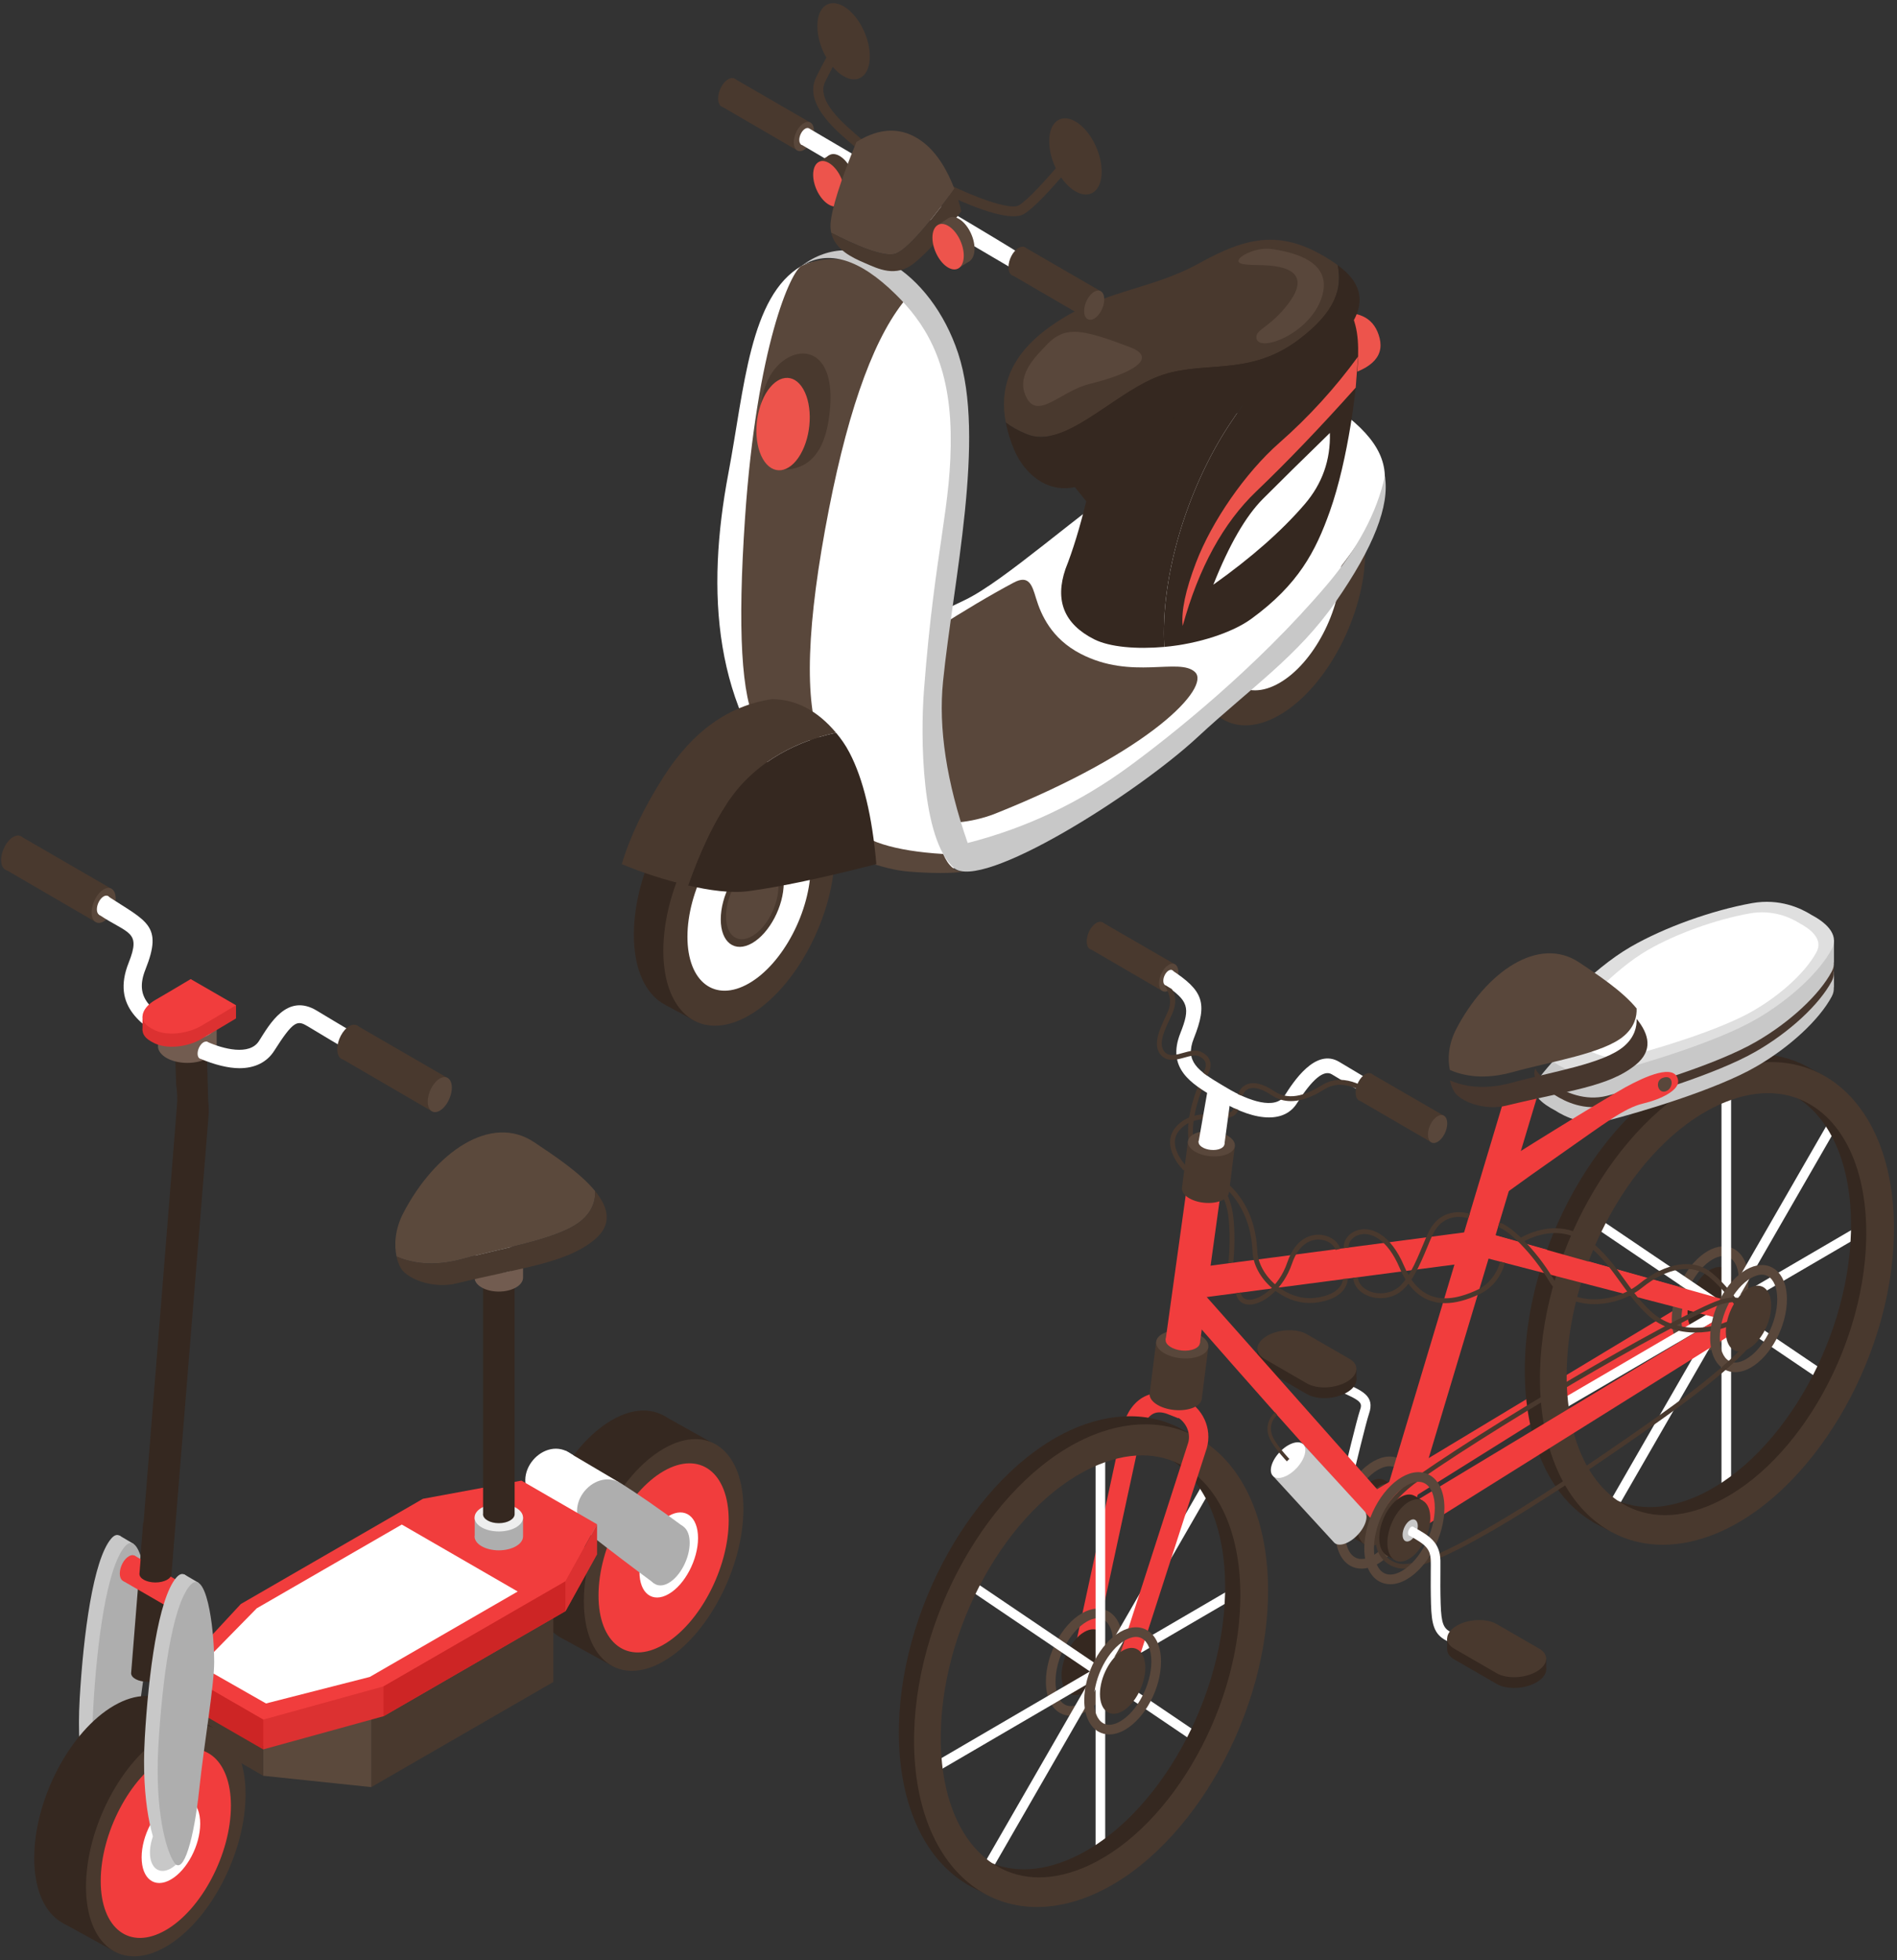 <svg version="1.2" baseProfile="tiny-ps" xmlns="http://www.w3.org/2000/svg" viewBox="0 0 365 377" width="365" height="377">
	<rect x="0" y="0" width="365" height="377" fill="#333333" stroke="none"/>
	<title>scooter</title>
	<style>
		tspan { white-space:pre }
		.shp0 { fill: #ffffff } 
		.shp1 { fill: #352820 } 
		.shp2 { fill: #49392e } 
		.shp3 { fill: #c8c8c8 } 
		.shp4 { fill: #f13d3d } 
		.shp5 { fill: #59473b } 
		.shp6 { fill: #47372e } 
		.shp7 { fill: #dfdfdf } 
		.shp8 { fill: #ed544c } 
		.shp9 { fill: #aeaeae } 
		.shp10 { fill: #5b493c } 
		.shp11 { fill: #dc3131 } 
		.shp12 { fill: #cd2525 } 
		.shp13 { fill: #725c50 } 
		.shp14 { fill: #eeeeee } 
	</style>
	<g id="bike">
		<g id="&lt;Group&gt;">
			<path id="&lt;Path&gt;" class="shp0" d="M263.72 292.77L264.67 291.17C264.67 291.17 262.23 289.71 260.79 288.75C259.91 288.16 259.71 286.83 260.19 284.69C260.68 282.47 262.84 273.57 263.41 271.91C264.59 268.48 262.16 267.45 258.15 265.76L257.42 267.47C262.1 269.45 262.16 269.83 261.65 271.3C261.03 273.14 258.81 282.32 258.38 284.28C258.13 285.38 257.39 288.71 259.76 290.29C260.74 290.95 262.06 291.77 263.72 292.77Z" />
		</g>
		<g id="&lt;Group&gt;">
			<path id="&lt;Path&gt;" class="shp1" d="M267.87 288.06C267.86 291.1 266.01 294.63 263.73 295.94C261.45 297.25 259.61 295.85 259.61 292.82C259.61 289.78 261.46 286.25 263.74 284.94C266.02 283.62 267.87 285.02 267.87 288.06Z" />
			<path id="&lt;Path&gt;" class="shp1" d="M262.72 297.12L260.92 296.08L266.45 284.73L267.96 285.63L262.72 297.12Z" />
			<path id="&lt;Path&gt;" class="shp2" d="M269.43 288.98C269.43 292.01 267.58 295.54 265.3 296.86C263.02 298.17 261.17 296.77 261.17 293.73C261.18 290.69 263.03 287.17 265.31 285.85C267.59 284.54 269.43 285.94 269.43 288.98Z" />
			<path id="&lt;Path&gt;" class="shp3" d="M266.41 291.08C266.41 291.64 266.07 292.28 265.65 292.52C265.24 292.76 264.9 292.51 264.9 291.95C264.9 291.4 265.24 290.75 265.66 290.52C266.07 290.28 266.41 290.53 266.41 291.08Z" />
		</g>
		<g id="&lt;Group&gt;">
			<path id="&lt;Path&gt;" class="shp4" d="M263.28 287.44C262.8 289.68 266.4 289.43 266.04 291.69L332.51 250.14L286.41 237.2L285.29 241.57L323.12 251.38L263.28 287.44Z" />
		</g>
		<g id="&lt;Group&gt;">
			<path id="&lt;Path&gt;" class="shp1" d="M251.49 268.15L243.25 263.39C241.3 262.27 241.55 260.28 243.8 258.98C246.05 257.68 249.49 257.54 251.44 258.67L259.67 263.42C261.62 264.55 261.38 266.53 259.13 267.83C256.87 269.13 253.44 269.27 251.49 268.15Z" />
			<path id="&lt;Path&gt;" class="shp1" d="M260.98 263.41L260.98 265.43L241.94 261.35L241.94 259.35L260.98 263.41Z" />
			<path id="&lt;Path&gt;" class="shp2" d="M251.49 266.09L243.25 261.33C241.3 260.21 241.55 258.22 243.8 256.92C246.05 255.62 249.49 255.48 251.44 256.61L259.67 261.36C261.62 262.49 261.38 264.47 259.13 265.77C256.87 267.07 253.44 267.21 251.49 266.09Z" />
		</g>
		<g id="&lt;Group&gt;">
			<path id="&lt;Compound Path&gt;" fill-rule="evenodd" class="shp5" d="M261.97 301.7C261.18 301.7 260.43 301.51 259.76 301.12C257.98 300.09 256.96 297.79 256.96 294.83C256.96 289.46 260.15 283.42 264.22 281.08C266.15 279.97 268.05 279.84 269.58 280.73C271.36 281.76 272.38 284.05 272.38 287.02L272.38 287.02C272.38 292.39 269.19 298.43 265.13 300.77C264.04 301.39 262.97 301.7 261.97 301.7ZM267.36 282C266.55 282 265.76 282.34 265.14 282.69C261.66 284.7 258.82 290.14 258.82 294.83C258.81 297.11 259.5 298.82 260.69 299.51C261.88 300.2 263.25 299.7 264.2 299.16C267.68 297.15 270.52 291.7 270.52 287.02C270.53 284.73 269.84 283.03 268.65 282.34C268.23 282.1 267.8 282 267.36 282Z" />
		</g>
		<g id="&lt;Group&gt;">
			<g id="&lt;Group&gt;">
				<path id="&lt;Path&gt;" class="shp4" d="M210.41 317.95L206.83 316.95L216.08 274.21C216.82 271.57 218.28 269.58 220.19 268.61C221.36 268.01 223.3 267.51 225.93 268.48L228.1 269.33L226.75 272.79L224.61 271.95C223.52 271.55 222.62 271.54 221.87 271.92C220.91 272.41 220.11 273.61 219.65 275.22L210.41 317.95Z" />
			</g>
			<g id="&lt;Group&gt;">
				<path id="&lt;Compound Path&gt;" fill-rule="evenodd" class="shp5" d="M206.05 330C205.29 330 204.57 329.81 203.92 329.44C202.21 328.45 201.23 326.25 201.24 323.41C201.24 318.29 204.28 312.52 208.17 310.29C210.03 309.22 211.85 309.11 213.32 309.95C215.03 310.94 216.01 313.14 216.01 315.98C216 321.1 212.96 326.87 209.08 329.1C208.04 329.7 207.01 330 206.05 330ZM211.19 311.24C210.42 311.24 209.67 311.56 209.09 311.9C205.79 313.8 203.1 318.97 203.09 323.41C203.09 325.57 203.73 327.18 204.85 327.83C205.97 328.48 207.26 328 208.15 327.49C211.45 325.59 214.14 320.42 214.15 315.98L214.15 315.97C214.15 313.82 213.51 312.21 212.39 311.56C212 311.34 211.59 311.24 211.19 311.24Z" />
			</g>
			<path id="&lt;Path&gt;" class="shp1" d="M212.98 317.18C212.98 320.39 211.02 324.12 208.62 325.51C206.21 326.9 204.26 325.42 204.26 322.21C204.26 319 206.22 315.27 208.63 313.88C211.04 312.5 212.99 313.97 212.98 317.18Z" />
			<g id="&lt;Group&gt;">
				<g id="&lt;Group&gt;">
					<path id="&lt;Path&gt;" class="shp0" d="M210.8 361.85L212.65 360.45L212.65 277.4L210.8 279.44L210.8 361.85Z" />
				</g>
				<g id="&lt;Group&gt;">
					<path id="&lt;Path&gt;" class="shp0" d="M187.49 361.69L233.83 281.27C234.3 281.69 234.78 282.11 235.24 282.54L188.89 363C188.39 362.6 187.96 362.13 187.49 361.69Z" />
				</g>
				<g id="&lt;Group&gt;">
					<path id="&lt;Path&gt;" class="shp0" d="M241.25 303.06C241.3 303.77 241.28 304.49 241.28 305.2L178.87 341.61L177.94 340.01L241.25 303.06Z" />
				</g>
				<g id="&lt;Group&gt;">
					<path id="&lt;Path&gt;" class="shp0" d="M234.37 338.16L185.15 304.86L186.18 303.32L235.4 336.61C235.09 337.15 234.76 337.66 234.37 338.16Z" />
				</g>
			</g>
			<path id="&lt;Path&gt;" class="shp1" d="M230.17 276.37L225.83 274.13C225.27 274.96 225.03 275.33 225.12 275.25C225.2 275.17 226.89 276.04 230.17 277.87L230.17 276.37Z" />
			<path id="&lt;Path&gt;" class="shp1" d="M185.95 362.34L189.17 364.06L189.56 362.52L187.11 361.36L185.95 362.34Z" />
			<path id="&lt;Compound Path&gt;" fill-rule="evenodd" class="shp1" d="M184.8 361.6C176.93 356.13 172.62 345.24 172.97 331.71C173.59 307.53 189.04 281.84 207.41 274.45C215.39 271.24 223.13 271.8 229.21 276.03C237.08 281.49 241.39 292.38 241.05 305.91C240.42 330.1 224.97 355.78 206.6 363.17C203.18 364.55 199.81 365.23 196.59 365.23C192.3 365.23 188.28 364.02 184.8 361.6ZM225.98 281.21C221.14 277.85 215.14 277.46 208.61 280.09C192.34 286.64 178.66 309.61 178.1 331.3C177.8 342.94 181.34 352.2 187.83 356.7C192.66 360.06 198.67 360.44 205.2 357.82C221.46 351.28 235.15 328.31 235.71 306.61C236.01 294.97 232.46 285.71 225.98 281.21Z" />
			<g id="&lt;Group&gt;">
				<path id="&lt;Compound Path&gt;" fill-rule="evenodd" class="shp2" d="M187.73 363.15C179.86 357.68 175.55 346.79 175.89 333.26C176.52 309.08 191.97 283.39 210.34 276C218.32 272.79 226.06 273.35 232.14 277.57C240.01 283.04 244.32 293.93 243.97 307.46C243.35 331.64 227.9 357.33 209.52 364.72C206.11 366.1 202.74 366.78 199.52 366.78C195.23 366.78 191.2 365.56 187.73 363.15ZM228.91 282.76C224.07 279.4 218.07 279.01 211.53 281.64C195.27 288.18 181.59 311.15 181.03 332.85C180.72 344.49 184.27 353.75 190.75 358.25C195.59 361.6 201.6 361.99 208.13 359.37C224.39 352.82 238.08 329.85 238.64 308.16C238.94 296.52 235.39 287.26 228.91 282.76Z" />
			</g>
		</g>
		<g id="&lt;Group&gt;">
			<path id="&lt;Path&gt;" class="shp4" d="M217.79 323.18L214.22 322.17L228.62 277.49C229.2 275.47 228.07 273.26 226.18 272.37L223.09 271.17L224.46 267.72L227.76 269C231.42 270.72 233.27 274.73 232.2 278.51L217.79 323.18Z" />
		</g>
		<g id="&lt;Group&gt;">
			<path id="&lt;Path&gt;" class="shp2" d="M237.27 242.97L236.35 242.86C236.35 242.82 236.89 238.3 236.35 233.96C235.87 230.1 234.13 227.95 232.29 225.67C231.31 224.46 230.3 223.21 229.47 221.68C227.07 217.22 230.31 209.45 230.45 209.12L231.31 209.48C231.27 209.56 228.1 217.17 230.29 221.24C231.07 222.7 232.06 223.91 233.01 225.09C234.85 227.37 236.76 229.72 237.27 233.84C237.82 238.31 237.29 242.78 237.27 242.97Z" />
		</g>
		<g id="&lt;Group&gt;">
			<path id="&lt;Path&gt;" class="shp2" d="M222.46 258.08L221.2 268.03C221.05 269.51 223.19 270.92 225.96 271.19C228.73 271.45 231.1 270.48 231.24 269L232.5 259.05L222.46 258.08Z" />
			<path id="&lt;Path&gt;" class="shp5" d="M222.46 258.08C222.32 259.55 224.45 260.97 227.22 261.23C230 261.5 232.36 260.52 232.5 259.05C232.65 257.57 230.51 256.16 227.74 255.89C224.97 255.62 222.6 256.6 222.46 258.08Z" />
			<path id="&lt;Path&gt;" class="shp4" d="M224.28 257.68C224.19 258.64 225.59 259.57 227.41 259.75C229.23 259.92 230.78 259.28 230.87 258.31C230.97 257.34 229.57 256.42 227.75 256.24C225.93 256.06 224.37 256.71 224.28 257.68Z" />
		</g>
		<g id="&lt;Group&gt;">
			<g id="&lt;Group&gt;">
				<path id="&lt;Compound Path&gt;" fill-rule="evenodd" class="shp5" d="M326.48 260.33C325.72 260.33 325 260.14 324.35 259.77C322.64 258.77 321.66 256.58 321.67 253.74C321.67 248.62 324.72 242.85 328.6 240.61C330.46 239.55 332.28 239.43 333.75 240.28C335.46 241.27 336.44 243.47 336.44 246.3C336.43 251.43 333.39 257.19 329.51 259.43C328.47 260.03 327.44 260.33 326.48 260.33ZM331.62 241.57C330.85 241.57 330.1 241.89 329.52 242.22C326.22 244.13 323.53 249.29 323.52 253.74C323.52 255.9 324.16 257.51 325.28 258.16C326.4 258.81 327.69 258.33 328.58 257.82C331.88 255.92 334.58 250.75 334.58 246.3L334.58 246.3C334.58 244.15 333.94 242.54 332.82 241.89C332.43 241.66 332.02 241.57 331.62 241.57Z" />
			</g>
			<path id="&lt;Path&gt;" class="shp1" d="M333.41 247.51C333.41 250.72 331.45 254.45 329.05 255.84C326.64 257.22 324.69 255.75 324.69 252.54C324.69 249.33 326.65 245.6 329.06 244.21C331.47 242.82 333.42 244.3 333.41 247.51Z" />
			<g id="&lt;Group&gt;">
				<g id="&lt;Group&gt;">
					<path id="&lt;Path&gt;" class="shp0" d="M331.23 292.18L333.08 290.78L333.08 207.73L331.23 209.77L331.23 292.18Z" />
				</g>
				<g id="&lt;Group&gt;">
					<path id="&lt;Path&gt;" class="shp0" d="M307.92 292.02L354.26 211.6C354.73 212.02 355.21 212.44 355.67 212.87L309.32 293.32C308.82 292.93 308.39 292.46 307.92 292.02Z" />
				</g>
				<g id="&lt;Group&gt;">
					<path id="&lt;Path&gt;" class="shp0" d="M361.68 233.39C361.73 234.1 361.71 234.81 361.71 235.52L299.3 271.94L298.37 270.34L361.68 233.39Z" />
				</g>
				<g id="&lt;Group&gt;">
					<path id="&lt;Path&gt;" class="shp0" d="M354.8 268.49L305.57 235.19L306.61 233.65L355.83 266.94C355.52 267.47 355.19 267.99 354.8 268.49Z" />
				</g>
			</g>
			<path id="&lt;Path&gt;" class="shp1" d="M350.6 206.7L346.26 204.46C345.7 205.28 345.46 205.66 345.55 205.58C345.63 205.49 347.32 206.37 350.6 208.2L350.6 206.7Z" />
			<path id="&lt;Path&gt;" class="shp1" d="M306.38 292.67L309.6 294.39L309.99 292.85L307.54 291.69L306.38 292.67Z" />
			<path id="&lt;Compound Path&gt;" fill-rule="evenodd" class="shp1" d="M305.23 291.93C297.36 286.46 293.05 275.57 293.4 262.04C294.02 237.86 309.47 212.17 327.84 204.78C335.82 201.57 343.56 202.13 349.64 206.35C357.51 211.82 361.82 222.71 361.48 236.24C360.85 260.42 345.4 286.11 327.03 293.5C323.61 294.88 320.24 295.56 317.02 295.56C312.73 295.56 308.71 294.34 305.23 291.93ZM346.41 211.54C341.57 208.18 335.57 207.79 329.04 210.42C312.77 216.96 299.09 239.94 298.53 261.63C298.23 273.27 301.77 282.53 308.26 287.03C313.09 290.38 319.1 290.77 325.63 288.15C341.89 281.6 355.58 258.63 356.14 236.94C356.44 225.3 352.89 216.04 346.41 211.54Z" />
			<g id="&lt;Group&gt;">
				<path id="&lt;Compound Path&gt;" fill-rule="evenodd" class="shp2" d="M308.16 293.48C300.29 288.01 295.98 277.12 296.32 263.59C296.95 239.4 312.4 213.72 330.77 206.33C338.75 203.12 346.49 203.68 352.57 207.9C360.44 213.37 364.75 224.26 364.4 237.79C363.78 261.97 348.33 287.66 329.95 295.05C326.54 296.42 323.17 297.11 319.95 297.11C315.66 297.11 311.63 295.89 308.16 293.48ZM349.34 213.09C344.5 209.73 338.5 209.34 331.96 211.97C315.7 218.51 302.02 241.48 301.46 263.17C301.15 274.82 304.7 284.07 311.18 288.57C316.02 291.93 322.03 292.32 328.56 289.69C344.82 283.15 358.51 260.18 359.07 238.49C359.37 226.85 355.82 217.59 349.34 213.09Z" />
			</g>
		</g>
		<g id="&lt;Group&gt;">
			<path id="&lt;Path&gt;" class="shp3" d="M352.87 180.75L345.87 183.73C343.66 182.84 340.67 182.19 337.12 182.82C329.38 184.2 320.24 187.48 313.77 191.22C306.08 195.66 298.54 204.14 295.76 207.79C293.87 210.25 296.99 212.42 299.19 213.56C301.17 214.84 304.93 216.64 309.2 215.55C315.51 213.94 330.21 209.59 337.89 205.15C344.37 201.41 350.05 196.14 352.44 191.67C352.78 191.04 352.87 190.45 352.84 189.89L352.87 189.87L352.87 180.75Z" />
			<g id="&lt;Group&gt;">
				<path id="&lt;Path&gt;" class="shp6" d="M352.44 186.87C350.05 191.35 344.37 196.62 337.89 200.36C330.21 204.8 315.51 209.15 309.2 210.76C304.93 211.84 301.17 210.05 299.19 208.77C297.78 208.04 296.02 206.89 295.41 205.51C294.47 207.7 297.19 209.59 299.19 210.63C301.17 211.9 304.93 213.7 309.2 212.61C315.51 211.01 330.21 206.65 337.89 202.21C344.37 198.48 350.05 193.2 352.44 188.73C352.78 188.1 352.87 187.52 352.84 186.95L352.87 186.94L352.87 185.08L352.84 185.1C352.87 185.66 352.78 186.25 352.44 186.87Z" />
			</g>
			<path id="&lt;Path&gt;" class="shp7" d="M337.12 173.7C329.38 175.09 320.24 178.37 313.77 182.1C306.08 186.54 298.54 195.03 295.76 198.67C293.87 201.14 296.99 203.31 299.19 204.45C301.17 205.72 304.93 207.52 309.2 206.43C315.51 204.82 330.21 200.47 337.89 196.03C344.37 192.3 350.05 187.02 352.44 182.55C354.07 179.5 350.79 177.15 348.53 175.96C346.47 174.66 342.4 172.76 337.12 173.7Z" />
			<path id="&lt;Path&gt;" class="shp0" d="M336.66 175.68C330.16 176.84 322.49 179.59 317.05 182.73C310.59 186.46 304.26 193.58 301.93 196.64C300.34 198.71 302.96 200.53 304.81 201.49C306.47 202.56 309.63 204.07 313.21 203.16C318.51 201.81 330.85 198.15 337.31 194.42C342.74 191.29 347.52 186.86 349.52 183.1C350.89 180.54 348.14 178.57 346.24 177.57C344.51 176.48 341.09 174.89 336.66 175.68Z" />
		</g>
		<g id="&lt;Group&gt;">
			<g id="&lt;Group&gt;">
				<path id="&lt;Path&gt;" class="shp4" d="M268.86 296.84L340.08 252.31L284.85 236.81L281.91 240.91L330.7 253.56L268.86 290.82L228.21 244.98L227.95 251.98C254.5 282.3 268.14 297.25 268.86 296.84Z" />
			</g>
			<g id="&lt;Group&gt;">
				<path id="&lt;Path&gt;" class="shp4" d="M271.77 290.85L296.58 208.2L290.02 209.34L265.21 291.98L271.77 290.85Z" />
			</g>
			<g id="&lt;Group&gt;">
				<path id="&lt;Path&gt;" class="shp4" d="M284.09 242.66L283.39 236.81L228.08 244.06L228.77 249.91L284.09 242.66Z" />
			</g>
			<g id="&lt;Group&gt;">
				<path id="&lt;Path&gt;" class="shp4" d="M224.28 257.68L230.87 258.31L235.48 224.98L229.2 222.29L224.28 257.68Z" />
			</g>
		</g>
		<g id="&lt;Group&gt;">
			<path id="&lt;Path&gt;" class="shp2" d="M326.26 256.29C322.99 256.29 319.69 255.32 317.14 253.01C314.92 250.98 313.34 248.78 311.81 246.65C310.03 244.17 308.18 241.6 305.29 239.31C299.46 234.69 292.94 238.94 292.88 238.98L292.36 238.21C292.43 238.16 299.51 233.56 305.86 238.58C308.86 240.95 310.74 243.58 312.56 246.11C314.06 248.2 315.61 250.36 317.77 252.32C322.4 256.54 329.77 255.93 334.36 253.21L334.83 254.01C332.46 255.41 329.38 256.29 326.26 256.29Z" />
		</g>
		<g id="&lt;Group&gt;">
			<path id="&lt;Path&gt;" class="shp2" d="M334.19 251.61C334.17 251.57 331.86 248.05 328.76 245.52C325.65 242.98 320.76 243.79 315.98 247.64C312.88 250.15 308.38 251.32 304.51 250.63C301.65 250.12 299.44 248.69 298.11 246.48C294.83 241.01 290.27 236.57 288.24 236.02L288.49 235.12C290.74 235.74 295.46 240.26 298.91 246C300.4 248.49 302.87 249.4 304.67 249.72C308.28 250.36 312.49 249.26 315.4 246.92C320.53 242.78 325.87 241.97 329.35 244.8C332.56 247.42 334.87 250.95 334.97 251.1L334.19 251.61Z" />
		</g>
		<g id="&lt;Group&gt;">
			<path id="&lt;Path&gt;" class="shp2" d="M340.8 251.1C340.79 254.31 338.84 258.04 336.43 259.42C334.02 260.81 332.07 259.33 332.07 256.12C332.08 252.91 334.03 249.19 336.44 247.8C338.85 246.41 340.8 247.89 340.8 251.1Z" />
			<g id="&lt;Group&gt;">
				<path id="&lt;Compound Path&gt;" fill-rule="evenodd" class="shp5" d="M333.86 263.91C333.1 263.91 332.39 263.73 331.74 263.35C330.03 262.36 329.05 260.17 329.05 257.33C329.06 252.21 332.1 246.44 335.98 244.2C337.84 243.14 339.67 243.02 341.13 243.87C342.84 244.86 343.82 247.06 343.82 249.89C343.82 255.02 340.77 260.78 336.89 263.02C335.85 263.62 334.83 263.91 333.86 263.91ZM339 245.16C338.24 245.16 337.49 245.48 336.91 245.81C333.6 247.72 330.91 252.88 330.91 257.33C330.91 259.49 331.55 261.1 332.67 261.75C333.78 262.4 335.08 261.92 335.96 261.41C339.27 259.51 341.96 254.34 341.96 249.89L341.96 249.89C341.96 247.73 341.32 246.13 340.2 245.48C339.81 245.25 339.4 245.16 339 245.16Z" />
			</g>
		</g>
		<g id="&lt;Group&gt;">
			<path id="&lt;Path&gt;" class="shp2" d="M270 301.7C269.74 301.7 269.5 301.68 269.28 301.64C266.98 301.26 265.3 299.65 264.79 297.35C264.04 294.02 265.72 288.74 272.66 283.92C291.26 271 325.59 251.4 331.38 249.88C336.97 248.42 338.24 252.59 338.26 252.63L337.41 252.88C337.37 252.74 336.34 249.49 331.61 250.73C326 252.2 291.29 272.05 273.16 284.64C266.58 289.22 264.96 294.1 265.64 297.16C266.08 299.12 267.46 300.44 269.43 300.78C274.43 301.58 292.06 291.49 319.18 272.28C333.78 261.93 336.44 257.76 336.46 257.72L337.22 258.18C337.12 258.35 334.53 262.48 319.69 273C301.01 286.23 277.56 301.7 270 301.7Z" />
		</g>
		<path id="&lt;Path&gt;" class="shp2" d="M220.37 320.77C220.36 323.98 218.41 327.71 216 329.1C213.59 330.48 211.64 329.01 211.64 325.8C211.65 322.59 213.6 318.86 216.01 317.47C218.42 316.08 220.37 317.56 220.37 320.77Z" />
		<g id="&lt;Group&gt;">
			<path id="&lt;Compound Path&gt;" fill-rule="evenodd" class="shp5" d="M213.43 333.59C212.67 333.59 211.96 333.4 211.31 333.03C209.6 332.03 208.62 329.84 208.62 327C208.62 321.88 211.67 316.11 215.55 313.87C217.41 312.81 219.24 312.69 220.7 313.54C222.41 314.53 223.39 316.73 223.39 319.57C223.39 324.69 220.34 330.46 216.46 332.69C215.42 333.29 214.4 333.59 213.43 333.59ZM218.57 314.83C217.81 314.83 217.06 315.15 216.48 315.48C213.17 317.39 210.48 322.56 210.48 327C210.48 329.16 211.12 330.77 212.24 331.42C213.35 332.07 214.65 331.59 215.53 331.08C218.84 329.18 221.53 324.01 221.53 319.56L221.53 319.56C221.53 317.41 220.89 315.8 219.77 315.15C219.38 314.92 218.97 314.83 218.57 314.83Z" />
		</g>
		<g id="&lt;Group&gt;">
			<path id="&lt;Path&gt;" class="shp1" d="M273.64 291.06C273.63 294.1 271.78 297.62 269.5 298.94C267.22 300.25 265.38 298.85 265.38 295.81C265.38 292.77 267.23 289.25 269.51 287.93C271.79 286.62 273.64 288.02 273.64 291.06Z" />
			<path id="&lt;Path&gt;" class="shp1" d="M268.49 300.11L266.69 299.08L272.22 287.73L273.73 288.63L268.49 300.11Z" />
			<path id="&lt;Path&gt;" class="shp2" d="M275.2 291.97C275.2 295.01 273.35 298.54 271.07 299.85C268.79 301.17 266.94 299.77 266.94 296.73C266.95 293.69 268.8 290.16 271.08 288.85C273.36 287.54 275.2 288.94 275.2 291.97Z" />
			<g id="&lt;Group&gt;">
				<path id="&lt;Compound Path&gt;" fill-rule="evenodd" class="shp5" d="M267.51 304.7C266.72 304.7 265.98 304.51 265.3 304.12C263.52 303.08 262.5 300.79 262.5 297.83C262.51 292.46 265.69 286.42 269.76 284.08C271.69 282.97 273.59 282.84 275.12 283.73C276.9 284.76 277.92 287.05 277.92 290.02L277.92 290.02C277.92 295.38 274.73 301.42 270.67 303.76C269.59 304.39 268.51 304.7 267.51 304.7ZM272.91 285C272.09 285 271.3 285.34 270.68 285.69C267.2 287.69 264.36 293.14 264.36 297.83C264.35 300.11 265.04 301.82 266.23 302.51C267.42 303.2 268.8 302.69 269.74 302.15C273.22 300.15 276.06 294.7 276.07 290.01C276.07 287.73 275.38 286.02 274.19 285.33C273.78 285.09 273.34 285 272.91 285Z" />
			</g>
			<path id="&lt;Path&gt;" class="shp3" d="M272.8 293.51C272.8 294.59 272.14 295.84 271.33 296.31C270.52 296.77 269.86 296.28 269.87 295.2C269.87 294.12 270.53 292.86 271.34 292.4C272.15 291.93 272.8 292.43 272.8 293.51Z" />
			<path id="&lt;Path&gt;" class="shp0" d="M272.12 294.14C272.12 294.59 271.85 295.11 271.51 295.3C271.18 295.49 270.91 295.29 270.91 294.84C270.91 294.4 271.18 293.88 271.51 293.68C271.85 293.49 272.12 293.7 272.12 294.14Z" />
		</g>
		<g id="&lt;Group&gt;">
			<path id="&lt;Path&gt;" class="shp5" d="M312.5 199.21C308.57 202.63 298.38 204.15 290.98 206.22C287.84 207.09 283.31 207.69 278.97 205.79C278.53 203.76 278.63 200.9 280.23 197.85C285.93 186.98 296.02 179.85 303.89 185.13C307.09 187.28 312.09 190.51 314.9 193.96C314.96 195.46 314.54 197.44 312.5 199.21Z" />
			<path id="&lt;Path&gt;" class="shp6" d="M314.72 204.8C309.49 209.06 301.68 209.75 289.78 212.66C286.03 213.57 281.69 212.19 280.07 210.33C279.64 209.83 279.22 208.94 278.97 207.79C283.31 209.69 287.84 209.09 290.98 208.22C298.38 206.15 308.57 204.63 312.5 201.21C314.54 199.44 314.96 197.46 314.9 195.96C317.31 198.92 318.11 202.04 314.72 204.8Z" />
		</g>
		<g id="&lt;Group&gt;">
			<g id="&lt;Group&gt;">
				<path id="&lt;Path&gt;" class="shp2" d="M212.8 178.91C212.8 180.27 211.97 181.86 210.94 182.45C209.92 183.04 209.09 182.41 209.09 181.05C209.09 179.68 209.93 178.1 210.95 177.51C211.97 176.92 212.8 177.55 212.8 178.91Z" />
				<path id="&lt;Path&gt;" class="shp2" d="M226.11 185.5L212.09 177.39L209.9 182.59L223.58 190.56L226.11 185.5Z" />
				<path id="&lt;Path&gt;" class="shp5" d="M226.73 186.97C226.72 188.34 225.89 189.92 224.87 190.51C223.85 191.1 223.02 190.48 223.02 189.11C223.02 187.75 223.85 186.16 224.87 185.57C225.9 184.98 226.73 185.61 226.73 186.97Z" />
				<path id="&lt;Path&gt;" class="shp0" d="M225.91 187.44C225.91 188.21 225.45 189.1 224.87 189.43C224.3 189.76 223.83 189.41 223.83 188.64C223.83 187.88 224.3 186.99 224.87 186.66C225.45 186.32 225.91 186.68 225.91 187.44Z" />
			</g>
			<g id="&lt;Group&gt;">
				<path id="&lt;Path&gt;" class="shp0" d="M224.14 189.45C224.49 188.4 225.04 187.59 225.38 186.53C231.5 190.53 232.43 192.87 229.7 199.72C227.93 204.16 230.5 205.94 235.18 208.72L236.11 209.27C240.3 211.78 245.41 213.49 247.17 210.73C248.79 208.19 253.09 201.44 257.71 204.25C261.44 206.51 264.33 208.18 264.33 208.19L262.93 210.59C260.99 209.47 258.77 208.15 256.26 206.63C254.7 205.7 252.51 207.53 249.52 212.23C248.38 214.02 246.53 214.92 244.16 214.92C241.54 214.92 238.29 213.82 234.67 211.65L233.77 211.11C229.36 208.51 224.38 205.55 227.12 198.69C229.08 193.77 228.66 192.47 224.14 189.45Z" />
			</g>
			<g id="&lt;Group&gt;">
				<path id="&lt;Path&gt;" class="shp2" d="M264.53 208.02C264.53 209.38 263.7 210.96 262.68 211.55C261.65 212.14 260.83 211.52 260.83 210.15C260.83 208.79 261.66 207.2 262.68 206.61C263.71 206.02 264.54 206.65 264.53 208.02Z" />
				<path id="&lt;Path&gt;" class="shp2" d="M277.85 214.61L263.82 206.5L261.63 211.7L275.32 219.66L277.85 214.61Z" />
				<path id="&lt;Path&gt;" class="shp5" d="M278.46 216.08C278.46 217.44 277.63 219.03 276.6 219.62C275.58 220.21 274.75 219.58 274.75 218.22C274.75 216.85 275.58 215.27 276.61 214.68C277.63 214.09 278.46 214.72 278.46 216.08Z" />
			</g>
		</g>
		<g id="&lt;Group&gt;">
			<g id="&lt;Group&gt;">
				<path id="&lt;Path&gt;" class="shp0" d="M283.53 318.08L284.3 316.39C284.27 316.37 280.9 314.83 279.11 313.89C277.78 313.18 277.31 312.3 277.2 308.49C277.12 306.12 277.14 303.97 277.15 302.38C277.16 301.4 277.16 300.62 277.15 300.13C277.03 296.64 275.1 295.42 271.91 293.66L271.13 295.32C274.39 297.13 275.21 297.89 275.29 300.19C275.31 300.67 275.3 301.42 275.29 302.37C275.28 303.98 275.27 306.15 275.34 308.55C275.46 312.38 275.9 314.29 278.25 315.53C280.08 316.49 283.39 318.01 283.53 318.08Z" />
			</g>
			<g id="&lt;Group&gt;">
				<path id="&lt;Path&gt;" class="shp1" d="M288 323.89L279.76 319.13C277.81 318.01 278.06 316.02 280.31 314.72C282.56 313.42 286 313.28 287.95 314.41L296.18 319.16C298.13 320.29 297.89 322.27 295.63 323.57C293.38 324.87 289.95 325.01 288 323.89Z" />
				<path id="&lt;Path&gt;" class="shp1" d="M297.49 319.15L297.49 321.17L278.45 317.09L278.45 315.09L297.49 319.15Z" />
				<path id="&lt;Path&gt;" class="shp2" d="M288 321.83L279.76 317.07C277.81 315.95 278.06 313.96 280.31 312.66C282.56 311.36 286 311.22 287.95 312.35L296.18 317.1C298.13 318.23 297.89 320.21 295.63 321.51C293.38 322.81 289.95 322.95 288 321.83Z" />
			</g>
		</g>
		<g id="&lt;Group&gt;">
			<path id="&lt;Path&gt;" class="shp2" d="M278.07 250.64C276.97 250.64 275.95 250.46 274.99 250.09C272.58 249.17 270.67 247.08 269.31 243.87C266.93 238.28 263.75 236.88 261.6 237.47C260.28 237.81 259.38 238.88 259.5 239.95L258.58 240.05C258.41 238.53 259.6 237.03 261.36 236.57C263.92 235.89 267.56 237.37 270.17 243.51C271.43 246.47 273.16 248.4 275.32 249.22C277.73 250.14 280.66 249.76 284.29 248.06C287.78 246.42 288.64 242.71 288.65 242.67L289.55 242.87C289.52 243.04 288.6 247.07 284.69 248.9C282.21 250.06 280.02 250.64 278.07 250.64Z" />
		</g>
		<g id="&lt;Group&gt;">
			<path id="&lt;Path&gt;" class="shp2" d="M265.61 249.68C264.52 249.68 263.44 249.42 262.51 248.89C261.21 248.16 260.43 247.01 260.36 245.73L261.29 245.69C261.34 246.65 261.94 247.5 262.97 248.08C264.56 248.98 266.66 248.97 268.35 248.07C270.74 246.79 272.41 242.77 273.75 239.54C274.14 238.6 274.51 237.71 274.86 237C277.48 231.6 282.75 233.45 282.81 233.46L282.49 234.34C282.31 234.27 277.95 232.77 275.69 237.41C275.36 238.09 274.99 238.97 274.61 239.9C273.21 243.26 271.47 247.45 268.78 248.89C267.81 249.42 266.7 249.68 265.61 249.68Z" />
		</g>
		<g id="&lt;Group&gt;">
			<path id="&lt;Path&gt;" class="shp2" d="M240.39 250.92C240.31 250.92 240.23 250.91 240.15 250.91C238.9 250.82 238.04 250.03 237.81 248.76L238.72 248.58C238.88 249.45 239.38 249.92 240.21 249.98C242.25 250.13 246.05 247.64 247.7 242.77C249.4 237.77 252.62 237.42 253.94 237.48C255.84 237.59 257.57 238.79 257.87 240.2L256.97 240.4C256.78 239.52 255.55 238.51 253.89 238.41C252.82 238.35 250.08 238.67 248.58 243.07C246.95 247.85 243.1 250.92 240.39 250.92Z" />
		</g>
		<g id="&lt;Group&gt;">
			<path id="&lt;Path&gt;" class="shp2" d="M252.02 250.61C249.51 250.61 246.93 249.61 244.8 247.78C242.48 245.8 241.09 243.2 240.99 240.65C240.62 231.76 235.28 228.11 235.23 228.08L235.74 227.3C235.97 227.46 241.52 231.22 241.91 240.61C242.01 242.87 243.31 245.28 245.4 247.08C247.63 248.99 250.37 249.91 252.94 249.63C258.32 249.03 258.4 246.1 258.4 245.97L259.33 245.96C259.33 246.12 259.31 249.85 253.05 250.55C252.71 250.59 252.36 250.61 252.02 250.61Z" />
		</g>
		<g id="&lt;Group&gt;">
			<path id="&lt;Path&gt;" class="shp2" d="M248.39 211.78C247.16 211.78 245.87 211.47 244.63 210.63C242.91 209.46 241.39 209.01 240.34 209.39C239.58 209.65 239.24 210.28 239.1 210.76L238.21 210.48C238.51 209.52 239.16 208.82 240.04 208.51C240.98 208.17 242.62 208.15 245.15 209.86C248.29 212 251.93 210.22 254.4 208.69C258.96 205.85 263.88 209.99 264.09 210.16L263.49 210.87C263.44 210.83 258.87 207 254.88 209.48C253.7 210.21 251.17 211.78 248.39 211.78Z" />
		</g>
		<g id="&lt;Group&gt;">
			<path id="&lt;Path&gt;" class="shp2" d="M227.75 225.12C226.14 223.53 223.73 219.76 226.17 216.85C228.35 214.25 231.39 214.24 233.84 214.22C235.88 214.21 237.06 214.16 237.36 213.17L238.25 213.44C237.73 215.13 235.84 215.14 233.85 215.15C231.47 215.17 228.78 215.18 226.88 217.45C224.38 220.43 228.36 224.42 228.41 224.46L227.75 225.12Z" />
		</g>
		<g id="&lt;Group&gt;">
			<path id="&lt;Path&gt;" class="shp2" d="M232.26 206.87L231.51 206.33C231.51 206.32 232.2 205.33 231.95 204.4C231.81 203.89 231.38 203.46 230.68 203.14C229.99 202.82 228.99 203.1 227.92 203.4C226.44 203.81 224.75 204.29 223.5 203.05C221.63 201.19 223.07 198.11 224.22 195.63C224.38 195.29 224.54 194.96 224.68 194.64C225.79 192.16 224.58 190.63 224.14 189.45L225.44 190.21C225.46 190.23 226.91 191.92 225.53 195.02C225.38 195.34 225.23 195.68 225.06 196.03C223.98 198.35 222.75 200.99 224.16 202.39C225.02 203.25 226.31 202.89 227.67 202.5C228.85 202.17 230.06 201.83 231.07 202.3C232.03 202.74 232.63 203.37 232.84 204.17C233.21 205.52 232.3 206.81 232.26 206.87Z" />
		</g>
		<g id="&lt;Group&gt;">
			<path id="&lt;Path&gt;" class="shp3" d="M262.49 290.59L250.72 277.76L244.96 283.9L256.73 296.72C257.63 297.57 259.65 296.89 261.24 295.19C262.84 293.5 263.4 291.43 262.49 290.59Z" />
			<path id="&lt;Path&gt;" class="shp0" d="M244.95 283.9C245.86 284.75 247.88 284.06 249.47 282.37C251.07 280.67 251.63 278.61 250.72 277.76C249.82 276.92 247.8 277.6 246.21 279.3C244.61 280.99 244.05 283.05 244.95 283.9Z" />
		</g>
		<path id="&lt;Path&gt;" class="shp2" d="M228.56 219.54L227.42 228.49C227.3 229.82 229.22 231.09 231.71 231.33C234.21 231.57 236.34 230.69 236.47 229.37L237.6 220.41L228.56 219.54Z" />
		<path id="&lt;Path&gt;" class="shp5" d="M228.56 219.54C228.43 220.86 230.35 222.14 232.85 222.38C235.35 222.62 237.47 221.74 237.6 220.41C237.73 219.08 235.81 217.81 233.31 217.57C230.82 217.33 228.69 218.21 228.56 219.54Z" />
		<path id="&lt;Path&gt;" class="shp0" d="M230.62 219.6C230.55 220.33 231.6 221.03 232.97 221.16C234.35 221.3 235.52 220.81 235.59 220.08C235.66 219.35 234.6 218.65 233.23 218.52C231.86 218.39 230.69 218.87 230.62 219.6Z" />
		<path id="&lt;Path&gt;" class="shp0" d="M232.51 208.8L230.62 219.6L235.59 220.08L236.81 211.04L232.51 208.8Z" />
		<g id="&lt;Group&gt;">
			<path id="&lt;Path&gt;" class="shp2" d="M247.6 281.06C247.53 280.99 245.78 279.16 244.67 277.36C242.55 273.9 245.31 271.65 245.33 271.63L245.75 272.15C245.65 272.23 243.43 274.06 245.24 277.01C246.31 278.75 248.06 280.58 248.08 280.6L247.6 281.06Z" />
		</g>
		<path id="&lt;Path&gt;" class="shp4" d="M288.24 224.23C288.52 223.8 309.1 211.11 312.81 209.08C316.53 207.05 322.25 204.46 322.87 207.7C323.24 209.65 319.65 211.42 316.09 212.26C312.53 213.1 308.48 216.28 301.44 221.18C296.75 224.45 292.35 227.58 288.24 230.57L288.24 224.23Z" />
		<path id="&lt;Path&gt;" class="shp5" d="M319.89 207.32C318.36 207.9 318.99 210.25 320.36 209.94C322.1 209.53 322.18 206.46 319.89 207.32Z" />
	</g>
	<g id="roller">
		<path id="&lt;Path&gt;" class="shp8" d="M257.18 60.31C261.78 59.75 264.54 61.34 265.46 65.07C266.37 68.8 263.56 71.33 257.03 72.68L257.18 60.31Z" />
		<g id="&lt;Group&gt;">
			<path id="&lt;Path&gt;" class="shp1" d="M257.03 102.95C257.02 115.09 249.62 129.19 240.5 134.44C231.39 139.69 224.01 134.1 224.02 121.96C224.04 109.81 231.43 95.71 240.55 90.46C249.66 85.21 257.04 90.8 257.03 102.95Z" />
			<path id="&lt;Path&gt;" class="shp1" d="M230.12 135.52L235.85 138.64L255.88 92.17L250.72 89.29L230.12 135.52Z" />
			<path id="&lt;Path&gt;" class="shp2" d="M262.69 106.04C262.68 118.19 255.28 132.29 246.17 137.54C237.05 142.79 229.68 137.2 229.69 125.06C229.7 112.91 237.1 98.81 246.21 93.56C255.33 88.31 262.7 93.9 262.69 106.04Z" />
			<path id="&lt;Path&gt;" class="shp0" d="M258.05 108.72C258.04 117.45 252.73 127.58 246.17 131.36C239.62 135.13 234.32 131.11 234.33 122.38C234.34 113.65 239.66 103.52 246.21 99.74C252.76 95.97 258.06 99.99 258.05 108.72Z" />
			<path id="&lt;Path&gt;" class="shp2" d="M252.86 112.06C252.85 116.52 250.13 121.7 246.79 123.62C243.44 125.55 240.73 123.5 240.74 119.04C240.74 114.58 243.46 109.4 246.8 107.47C250.15 105.55 252.86 107.6 252.86 112.06Z" />
			<path id="&lt;Path&gt;" class="shp5" d="M251.84 112.64C251.84 116.36 249.58 120.67 246.79 122.27C244 123.88 241.74 122.17 241.75 118.46C241.75 114.74 244.01 110.43 246.8 108.82C249.59 107.22 251.85 108.93 251.84 112.64Z" />
		</g>
		<path id="&lt;Path&gt;" class="shp0" d="M184.96 166.65C214.02 156.25 237.69 134.97 252.38 116.23C265.84 99.06 273.18 90.33 258.02 79.16C240.12 65.98 200.78 108.08 185.72 115.37C175.68 120.23 162.9 126.35 147.39 133.74L184.96 166.65Z" />
		<path id="&lt;Path&gt;" class="shp0" d="M167.99 52.15C174.4 54.65 177.09 58.13 183.47 72.18C186.87 79.69 183.83 99.52 180.64 114C178.52 123.65 179.96 141.2 184.96 166.65C174.26 169.42 163.61 165.06 153.02 153.56C137.12 136.32 135.85 113.74 140.15 91.02C143.23 74.77 144.21 56.94 154.26 51.12C157.07 49.49 163.77 50.5 167.99 52.15Z" />
		<path id="&lt;Path&gt;" class="shp5" d="M195.01 112.07C198 110.46 198.59 112.59 199.34 115.06C200.32 118.28 202.31 122.82 207.89 125.73C217.75 130.87 226.92 126.38 229.94 129.27C232.95 132.16 221.61 144.48 191.49 156.49C187.07 158.25 180.98 158.84 181.02 157.38L179.89 121.04C185.51 117.44 190.55 114.45 195.01 112.07Z" />
		<g id="&lt;Group&gt;">
			<path id="&lt;Path&gt;" class="shp1" d="M236.37 81.92C243.11 71.56 253.27 61.42 258.03 56.9C256.94 55.36 255.72 54.03 254.4 53.08C248.5 48.82 231 57.52 201.88 79.16C201.88 88.49 202.91 88.74 209 96.41C207.76 101.51 206.43 105.85 205.01 109.43C202.92 115.53 204.76 120.04 210.53 122.96C213.54 124.47 218.71 124.89 224.04 124.42C224.04 124.39 224.03 124.37 224.02 124.35C223.27 110.6 228.52 93.97 236.37 81.92Z" />
			<path id="&lt;Path&gt;" class="shp1" d="M255.88 98.33C259.4 88.41 261.17 74.13 261.31 68.57C261.42 64.09 260.91 60.94 258.03 56.9C253.27 61.42 243.11 71.56 236.37 81.92C228.52 93.97 223.27 110.6 224.02 124.35C224.03 124.37 224.04 124.39 224.04 124.42C230.6 123.84 237.18 121.63 240.74 119.04C249.8 112.45 253.14 106.06 255.88 98.33Z" />
		</g>
		<path id="&lt;Path&gt;" class="shp5" d="M174.79 56.94C168.56 63.98 163.47 77.64 159.5 97.9C155.17 120.01 154.66 135.04 157.96 142.99L145.62 139.39C142.64 134.25 141.89 121 143.35 99.63C145.62 66.42 152.23 52.03 154.26 51.12C159.8 48.64 167.33 49.3 174.79 56.94Z" />
		<path id="&lt;Path&gt;" class="shp5" d="M181.48 164.25C172 163.67 165.97 161.75 163.38 158.5C160.8 155.25 158.74 153.21 157.2 152.39L150.51 154.31L154.32 160.34C163.27 164.83 170.1 167.26 174.79 167.63C179.48 168 183.03 168 185.44 167.63C183.79 167.69 182.47 166.57 181.48 164.25Z" />
		<g id="&lt;Group&gt;">
			<g id="&lt;Group&gt;">
				<path id="&lt;Path&gt;" class="shp1" d="M154.97 160.71C154.96 172.86 147.56 186.96 138.44 192.21C129.33 197.46 121.95 191.87 121.96 179.73C121.98 167.58 129.37 153.48 138.49 148.23C147.6 142.98 154.98 148.57 154.97 160.71Z" />
				<path id="&lt;Path&gt;" class="shp1" d="M128.06 193.29L133.79 196.41L153.82 149.93L148.66 147.05L128.06 193.29Z" />
				<path id="&lt;Path&gt;" class="shp2" d="M160.63 163.81C160.62 175.96 153.22 190.06 144.11 195.31C134.99 200.56 127.62 194.97 127.63 182.82C127.64 170.68 135.04 156.58 144.15 151.33C153.27 146.08 160.64 151.67 160.63 163.81Z" />
				<path id="&lt;Path&gt;" class="shp0" d="M155.99 166.49C155.98 175.21 150.67 185.35 144.11 189.13C137.56 192.9 132.26 188.88 132.27 180.15C132.28 171.42 137.6 161.28 144.15 157.51C150.7 153.74 156 157.76 155.99 166.49Z" />
				<path id="&lt;Path&gt;" class="shp2" d="M150.8 169.83C150.79 174.29 148.07 179.46 144.73 181.39C141.38 183.32 138.67 181.27 138.68 176.81C138.68 172.35 141.4 167.17 144.74 165.24C148.09 163.31 150.8 165.37 150.8 169.83Z" />
				<path id="&lt;Path&gt;" class="shp5" d="M149.78 170.41C149.78 174.12 147.52 178.44 144.73 180.04C141.94 181.65 139.68 179.94 139.69 176.22C139.69 172.51 141.95 168.2 144.74 166.59C147.53 164.98 149.79 166.69 149.78 170.41Z" />
			</g>
			<g id="&lt;Group&gt;">
				<path id="&lt;Path&gt;" class="shp1" d="M160.87 140.94C161.79 142.04 162.68 143.27 163.46 144.78C166.09 149.82 167.81 156.96 168.62 166.2C158.28 168.85 150.09 170.58 144.06 171.39C140.68 171.85 136.41 171.24 132.4 170.3C134.52 164.3 137.37 157.79 140.94 153.01C147.09 144.79 156.15 141.92 160.87 140.94Z" />
				<path id="&lt;Path&gt;" class="shp2" d="M127.73 149.32C133.29 140.63 140.23 135.69 148.55 134.47C153.18 134.51 157.29 136.67 160.87 140.94C156.15 141.92 147.09 144.79 140.94 153.01C137.37 157.79 134.52 164.3 132.4 170.3C127.91 169.25 123.66 167.88 119.64 166.2C121.2 160.93 123.9 155.31 127.73 149.32Z" />
			</g>
		</g>
		<path id="&lt;Path&gt;" class="shp2" d="M159.74 78.13C160.55 66.56 153.11 65.99 149.07 70.97C147.72 72.62 146.82 74.93 146.37 77.89C147.59 74.1 149.62 72.88 152.46 74.24C155.25 75.58 155.86 79.16 154.71 84.31C154.18 86.69 152.83 88.7 150.67 90.33C156.15 90.33 159.18 86.26 159.74 78.13Z" />
		<path id="&lt;Path&gt;" class="shp8" d="M147.32 75.74C145.17 79.44 144.93 85.06 146.78 88.27C148.63 91.49 151.87 91.1 154.02 87.39C156.17 83.68 156.41 78.07 154.56 74.85C152.72 71.64 149.48 72.03 147.32 75.74Z" />
		<path id="&lt;Path&gt;" class="shp3" d="M184.37 68C189.73 84.27 183.39 111.85 181.45 131.06C180.54 140.04 182.12 150.4 186.19 162.13C197.41 159.28 207.76 154.37 217.25 147.41C225.3 141.51 241.75 128.48 255.34 112.45C261.22 105.52 264.93 98.56 266.46 91.59C267.41 97.26 264.27 105.29 257.03 115.7C249.67 126.27 240.74 132.21 230.43 141.77C218.6 152.76 188.72 171.58 183.51 166.9C177.3 161.32 177.08 141.88 177.78 132.76C179.88 105.18 183.16 97.31 182.92 83.22C182.67 69.03 177.55 61.75 172.36 56.64C165.42 49.79 159.39 47.95 154.26 51.12C164.84 43.06 179.16 52.15 184.37 68Z" />
		<g id="&lt;Group&gt;">
			<path id="&lt;Path&gt;" class="shp2" d="M249.8 65.39C239.87 72.83 230.91 68.94 222.17 72.68C213.44 76.41 204.64 86.42 197.55 83.5C195.81 82.79 194.51 82.02 193.52 81.25C192.33 75.02 194 68.63 201.85 62.96C211.92 55.68 221.02 55.97 230.54 50.73C240.06 45.49 246.8 43.71 257.03 50.73C257.16 50.82 257.26 50.92 257.39 51.01C258.24 55.47 257.1 59.92 249.8 65.39Z" />
			<path id="&lt;Path&gt;" class="shp2" d="M190.47 77.06C190.44 76.89 190.41 76.74 190.4 76.63C190.42 76.74 190.44 76.89 190.47 77.06Z" />
			<path id="&lt;Path&gt;" class="shp1" d="M258.05 64.9C251.76 71.81 248.09 78.09 239.02 78.09C227.56 78.09 221.83 81.56 215.18 88.42C205.27 98.65 197.66 92.51 195.13 86.49C194.41 84.77 193.85 83.02 193.52 81.25C194.51 82.02 195.81 82.79 197.55 83.5C204.64 86.42 213.44 76.41 222.17 72.68C230.91 68.94 239.87 72.83 249.8 65.39C257.1 59.92 258.24 55.47 257.39 51.01C262.52 54.72 263.23 59.22 258.05 64.9Z" />
		</g>
		<path id="&lt;Path&gt;" class="shp5" d="M206.72 63.82C209.34 63.82 212.9 65.06 217.37 66.75C222.97 68.87 217.83 71.84 209.66 73.84C203.85 75.27 199.37 81.3 197.23 75.85C195.64 71.8 199.73 68.15 200.97 66.76C202.73 64.78 204.39 63.82 206.72 63.82Z" />
		<path id="&lt;Path&gt;" class="shp5" d="M244.76 47.91C249.8 48.64 255.96 50.6 254.5 56.53C252.67 63.96 242.25 68 241.75 65.07C241.45 63.34 244.22 63.18 247.83 58.47C251.44 53.76 249.66 51.2 243 51.01C240.31 50.94 237.51 51.02 238.49 49.73C239.06 48.98 241.89 47.5 244.76 47.91Z" />
		<g id="&lt;Group&gt;">
			<path id="&lt;Path&gt;" class="shp2" d="M142.05 16.71C142.05 18.14 141.18 19.79 140.11 20.41C139.04 21.03 138.17 20.37 138.17 18.94C138.17 17.52 139.04 15.86 140.11 15.24C141.18 14.63 142.05 15.28 142.05 16.71Z" />
			<path id="&lt;Path&gt;" class="shp2" d="M155.96 23.6L141.3 15.12L139.01 20.56L153.32 28.89L155.96 23.6Z" />
			<path id="&lt;Path&gt;" class="shp5" d="M156.61 25.14C156.61 26.57 155.74 28.22 154.67 28.84C153.59 29.46 152.73 28.8 152.73 27.37C152.73 25.95 153.6 24.29 154.67 23.68C155.74 23.06 156.61 23.72 156.61 25.14Z" />
			<path id="&lt;Path&gt;" class="shp0" d="M156.06 25.61C156.06 26.44 155.55 27.41 154.92 27.77C154.3 28.13 153.79 27.74 153.79 26.91C153.79 26.08 154.3 25.11 154.93 24.75C155.55 24.39 156.06 24.77 156.06 25.61Z" />
		</g>
		<path id="&lt;Path&gt;" class="shp0" d="M197.4 49.57C196.83 48.94 182.94 40.67 155.74 24.74L154.08 27.75L195.76 52.24L197.4 49.57Z" />
		<g id="&lt;Group&gt;">
			<path id="&lt;Path&gt;" class="shp2" d="M197.91 49.14C197.91 50.57 197.04 52.23 195.97 52.84C194.9 53.46 194.03 52.8 194.04 51.38C194.04 49.95 194.91 48.29 195.98 47.68C197.05 47.06 197.91 47.72 197.91 49.14Z" />
			<path id="&lt;Path&gt;" class="shp2" d="M211.83 56.04L197.17 47.56L194.88 52.99L209.19 61.32L211.83 56.04Z" />
			<path id="&lt;Path&gt;" class="shp5" d="M212.47 57.58C212.47 59 211.6 60.66 210.53 61.28C209.46 61.89 208.59 61.24 208.6 59.81C208.6 58.38 209.47 56.73 210.54 56.11C211.61 55.49 212.47 56.15 212.47 57.58Z" />
		</g>
		<path id="&lt;Path&gt;" class="shp2" d="M157.27 5.03C157.27 8.74 159.53 13.06 162.32 14.66C165.11 16.27 167.36 14.56 167.36 10.84C167.36 7.13 165.09 2.81 162.31 1.21C159.52 -0.4 157.26 1.31 157.27 5.03Z" />
		<g id="&lt;Group&gt;">
			<path id="&lt;Path&gt;" class="shp2" d="M171.86 34.18L173.04 32.64C172.98 32.59 167.08 28.09 162.97 24.32C159.05 20.73 157.68 17.91 158.78 15.7C160.1 13.02 161.92 9.77 161.93 9.74L160.24 8.79C160.22 8.82 158.38 12.11 157.04 14.83C155.51 17.93 157.02 21.5 161.66 25.75C165.84 29.58 171.8 34.13 171.86 34.18Z" />
		</g>
		<g id="&lt;Group&gt;">
			<path id="&lt;Path&gt;" class="shp2" d="M194.99 41.6C195.82 41.6 196.53 41.47 197.04 41.15C199.14 39.87 202.32 36.24 204.43 33.84C205.13 33.04 205.92 32.14 206.12 31.98L205.61 31.35L205.61 30.2C205.05 30.2 204.89 30.38 202.98 32.56C201.07 34.73 197.88 38.37 196.03 39.49C194.3 40.55 186.72 37.58 181.9 35.13L181.02 36.87C182.79 37.76 190.61 41.6 194.99 41.6Z" />
		</g>
		<g id="&lt;Group&gt;">
			<path id="&lt;Path&gt;" class="shp2" d="M158.53 32.27C158.53 34.49 159.88 37.07 161.55 38.02C163.21 38.98 164.56 37.96 164.56 35.74C164.56 33.52 163.2 30.95 161.54 29.99C159.87 29.03 158.53 30.05 158.53 32.27Z" />
			<path id="&lt;Path&gt;" class="shp2" d="M161.36 39.55L163.7 38.06L159.48 29.9L157.53 31.16L161.36 39.55Z" />
			<path id="&lt;Path&gt;" class="shp8" d="M156.46 33.61C156.46 35.83 157.81 38.4 159.48 39.36C161.14 40.32 162.49 39.3 162.49 37.08C162.49 34.86 161.14 32.29 159.47 31.33C157.81 30.37 156.46 31.39 156.46 33.61Z" />
		</g>
		<g id="&lt;Group&gt;">
			<path id="&lt;Path&gt;" class="shp5" d="M172.38 48.76C170.11 49.61 164.35 47.05 159.93 44.76C159.82 44.24 159.76 43.68 159.8 43.07C160.01 40.16 161.67 34.9 164.79 27.3C169.39 24.44 173.59 24.4 177.39 27.18C180.53 29.47 182.48 33.3 183.63 36.3C180.51 40.62 175.07 47.76 172.38 48.76Z" />
			<path id="&lt;Path&gt;" class="shp2" d="M176 50.53C172.36 53.5 168.96 51.69 166.26 50.53C163.94 49.54 160.63 47.96 159.93 44.76C164.35 47.05 170.11 49.61 172.38 48.76C175.07 47.76 180.51 40.62 183.63 36.3C184.25 37.93 184.69 39.38 184.96 40.65C181.42 45.26 178.43 48.55 176 50.53Z" />
		</g>
		<path id="&lt;Path&gt;" class="shp2" d="M201.88 27.18C201.88 30.89 204.14 35.21 206.93 36.81C209.72 38.42 211.98 36.71 211.97 32.99C211.97 29.28 209.71 24.97 206.92 23.36C204.13 21.75 201.87 23.46 201.88 27.18Z" />
		<g id="&lt;Group&gt;">
			<path id="&lt;Path&gt;" class="shp5" d="M181.48 44.37C181.48 46.59 182.83 49.17 184.5 50.12C186.16 51.08 187.51 50.06 187.51 47.84C187.51 45.62 186.16 43.05 184.49 42.09C182.83 41.13 181.48 42.15 181.48 44.37Z" />
			<path id="&lt;Path&gt;" class="shp5" d="M184.31 51.65L186.65 50.16L182.43 42L180.48 43.26L184.31 51.65Z" />
			<path id="&lt;Path&gt;" class="shp8" d="M179.41 45.71C179.41 47.93 180.77 50.51 182.43 51.46C184.1 52.42 185.44 51.4 185.44 49.18C185.44 46.96 184.09 44.39 182.42 43.43C180.76 42.47 179.41 43.49 179.41 45.71Z" />
		</g>
		<path id="&lt;Path&gt;" class="shp8" d="M261.31 68.57C256.85 74.68 251.81 80.2 246.19 85.14C239.6 90.92 233.15 100.28 230.12 108.22C228.1 113.51 227.25 117.57 227.56 120.39C230.64 109.21 235.37 100.57 241.75 94.48C247.67 88.82 254.04 82.18 260.85 74.56L261.31 68.57Z" />
		<path id="&lt;Path&gt;" class="shp0" d="M255.88 83.27C250.61 88.4 246.31 92.63 243 95.95C239.69 99.27 236.51 104.77 233.46 112.45C240.77 107.26 246.62 102.11 251.02 96.99C254.41 93.05 256.03 88.48 255.88 83.27Z" />
	</g>
	<g id="scooter">
		<g id="&lt;Group&gt;">
			<path id="&lt;Path&gt;" class="shp3" d="M18.9 349.65L21.51 351.19L22.19 349.94C20.64 348.37 19.85 347.59 19.82 347.6C19.78 347.61 19.48 348.29 18.9 349.65Z" />
			<path id="&lt;Path&gt;" class="shp3" d="M21.39 295.93C17.91 300.03 16.05 314.37 15.33 326.75C14.62 339.14 16.82 347.01 18.41 349.22C20.19 351.69 22.2 344.45 23.17 335.33C24.14 326.21 26.07 315.19 26.07 310.62C26.07 303.58 24.47 292.29 21.39 295.93Z" />
			<path id="&lt;Path&gt;" class="shp3" d="M25.67 296.92L22.96 295.32L21.54 297.4L25.28 299.99L25.67 296.92Z" />
			<path id="&lt;Path&gt;" class="shp9" d="M24.01 297.47C20.52 301.57 18.66 315.91 17.95 328.29C17.23 340.68 19.44 348.55 21.03 350.76C22.8 353.23 24.82 345.99 25.79 336.87C26.75 327.75 28.69 316.73 28.69 312.16C28.69 305.12 27.09 293.84 24.01 297.47Z" />
		</g>
		<path id="&lt;Path&gt;" class="shp0" d="M123.69 289.35C117.59 284.83 112.86 281.51 109.52 279.39C104.28 276.08 97.36 284.38 103.45 289.16C107.4 292.26 112.4 296.06 118.45 300.57L123.69 289.35Z" />
		<g id="&lt;Group&gt;">
			<path id="&lt;Path&gt;" class="shp1" d="M133.08 284.74C133.07 296.03 126.19 309.15 117.71 314.03C109.23 318.92 102.37 313.72 102.38 302.42C102.39 291.12 109.27 278.01 117.75 273.12C126.23 268.24 133.09 273.44 133.08 284.74Z" />
			<path id="&lt;Path&gt;" class="shp1" d="M107.72 314.86L118.07 320.56L136.7 277.32L127.42 272.13L107.72 314.86Z" />
			<path id="&lt;Path&gt;" class="shp2" d="M143.04 290.23C143.03 301.53 136.15 314.65 127.67 319.53C119.19 324.41 112.33 319.21 112.34 307.92C112.35 296.62 119.23 283.5 127.71 278.62C136.19 273.74 143.05 278.94 143.04 290.23Z" />
			<path id="&lt;Path&gt;" class="shp4" d="M140.21 292.42C140.2 301.63 134.59 312.34 127.67 316.32C120.75 320.31 115.15 316.06 115.16 306.85C115.17 297.63 120.79 286.92 127.7 282.94C134.62 278.96 140.22 283.2 140.21 292.42Z" />
			<path id="&lt;Path&gt;" class="shp0" d="M134.31 295.83C134.3 299.98 131.78 304.79 128.66 306.58C125.55 308.38 123.03 306.47 123.04 302.32C123.04 298.17 125.57 293.36 128.68 291.56C131.79 289.77 134.31 291.68 134.31 295.83Z" />
			<path id="&lt;Path&gt;" class="shp9" d="M132.7 296.75C132.7 299.72 130.89 303.16 128.67 304.45C126.44 305.73 124.64 304.36 124.64 301.4C124.64 298.43 126.45 294.98 128.68 293.7C130.9 292.42 132.71 293.78 132.7 296.75Z" />
		</g>
		<path id="&lt;Path&gt;" class="shp0" d="M119.07 285.07L108.86 279.04L102.28 288.13L113.11 294.81L119.07 285.07Z" />
		<path id="&lt;Path&gt;" class="shp9" d="M131.43 293.58C126.81 290.17 122.83 287.41 119.48 285.29C114.24 281.98 107.32 290.29 113.41 295.07C117.36 298.16 121.52 301.33 125.9 304.56L131.43 293.58Z" />
		<g id="&lt;Group&gt;">
			<path id="&lt;Path&gt;" class="shp2" d="M71.44 343.72L71.44 319.97L106.47 299.75L106.47 323.5L71.44 343.72Z" />
			<path id="&lt;Path&gt;" class="shp10" d="M50.64 335.25L50.64 341.54L71.44 343.72L71.44 319.97L50.64 335.25Z" />
			<path id="&lt;Path&gt;" class="shp11" d="M34.41 327.1L50.64 336.47L73.79 330.09L108.82 309.86L114.88 298.91L108.42 295.18L106.8 294.25L100.33 290.51L81.37 294.01L46.34 314.24L34.41 327.1Z" />
			<path id="&lt;Path&gt;" class="shp4" d="M34.41 321.37L50.64 330.74L73.79 324.35L108.82 304.12L114.88 293.17L108.42 289.44L106.8 288.51L100.33 284.77L81.37 288.27L46.34 308.5L34.41 321.37Z" />
			<path id="&lt;Path&gt;" class="shp12" d="M73.79 330.09L73.79 324.35L108.82 304.12L108.82 309.86L73.79 330.09Z" />
			<path id="&lt;Path&gt;" class="shp11" d="M114.88 293.17L114.88 298.91L108.82 309.86L108.82 304.12L114.88 293.17Z" />
			<path id="&lt;Path&gt;" class="shp2" d="M34.41 326.43L34.41 332.17L50.64 341.54L50.64 335.8L34.41 326.43Z" />
			<path id="&lt;Path&gt;" class="shp12" d="M34.41 321.36L34.41 327.1L50.64 336.47L50.64 330.73L34.41 321.36Z" />
		</g>
		<path id="&lt;Path&gt;" class="shp0" d="M77.31 293.22L49.4 309.33L38.52 320.42L51.18 327.63L71.15 322.53L99.61 306.1L77.31 293.22Z" />
		<g id="&lt;Group&gt;">
			<path id="&lt;Path&gt;" class="shp1" d="M37.29 339.65C37.28 350.94 30.4 364.06 21.92 368.94C13.44 373.83 6.58 368.63 6.59 357.33C6.6 346.03 13.49 332.92 21.96 328.03C30.44 323.15 37.3 328.35 37.29 339.65Z" />
			<path id="&lt;Path&gt;" class="shp1" d="M11.94 369.77L22.28 375.47L40.92 332.23L31.63 327.04L11.94 369.77Z" />
			<path id="&lt;Path&gt;" class="shp2" d="M47.25 345.14C47.24 356.44 40.36 369.56 31.88 374.44C23.41 379.32 16.54 374.12 16.55 362.83C16.56 351.53 23.45 338.41 31.92 333.53C40.4 328.65 47.26 333.85 47.25 345.14Z" />
			<path id="&lt;Path&gt;" class="shp4" d="M44.43 347.33C44.42 356.54 38.8 367.25 31.89 371.23C24.97 375.22 19.37 370.97 19.38 361.76C19.39 352.54 25 341.83 31.92 337.85C38.84 333.87 44.44 338.11 44.43 347.33Z" />
			<path id="&lt;Path&gt;" class="shp0" d="M38.52 350.74C38.52 354.89 35.99 359.7 32.88 361.49C29.77 363.29 27.25 361.38 27.25 357.23C27.25 353.08 29.78 348.27 32.89 346.47C36.01 344.68 38.53 346.59 38.52 350.74Z" />
			<path id="&lt;Path&gt;" class="shp3" d="M36.92 351.66C36.91 354.63 35.11 358.07 32.88 359.36C30.65 360.64 28.85 359.27 28.85 356.31C28.86 353.34 30.66 349.89 32.89 348.61C35.12 347.33 36.92 348.7 36.92 351.66Z" />
		</g>
		<path id="&lt;Path&gt;" class="shp2" d="M35.82 354.47C35.81 355.28 35.32 356.22 34.71 356.57C34.1 356.92 33.61 356.54 33.61 355.73C33.61 354.92 34.11 353.98 34.72 353.63C35.32 353.28 35.82 353.66 35.82 354.47Z" />
		<path id="&lt;Path&gt;" class="shp1" d="M27.56 292.74L25.23 321.81C25.23 322.72 26.61 323.45 28.31 323.45C30.01 323.45 31.39 322.72 31.39 321.81L33.62 294.25C31.57 293.87 29.53 293.42 27.56 292.74Z" />
		<g id="&lt;Group&gt;">
			<path id="&lt;Path&gt;" class="shp4" d="M26.54 300.64C26.54 301.92 25.76 303.41 24.79 303.97C23.83 304.52 23.05 303.93 23.05 302.65C23.05 301.36 23.83 299.87 24.8 299.32C25.76 298.76 26.54 299.35 26.54 300.64Z" />
			<path id="&lt;Path&gt;" class="shp4" d="M35.61 305.89C35.61 307.17 34.83 308.66 33.87 309.22C32.9 309.77 32.12 309.18 32.12 307.9C32.12 306.61 32.91 305.12 33.87 304.57C34.83 304.01 35.61 304.6 35.61 305.89Z" />
			<path id="&lt;Path&gt;" class="shp4" d="M34.93 304.44L25.89 299.2L23.7 304.08L32.81 309.35L34.93 304.44Z" />
		</g>
		<g id="&lt;Group&gt;">
			<path id="&lt;Path&gt;" class="shp1" d="M33.5 197.37L33.9 208.6C34.12 210.06 34.16 211.54 34.02 213.01L26.83 302.72C26.83 303.62 28.21 304.36 29.91 304.36C31.61 304.36 32.99 303.62 32.99 302.72L40.11 214.82C40.2 213.8 40.19 212.77 40.06 211.74L39.66 197.37L33.5 197.37Z" />
		</g>
		<g id="&lt;Group&gt;">
			<path id="&lt;Path&gt;" class="shp3" d="M31.42 357.16L34.03 358.7L34.71 357.44C33.17 355.87 32.38 355.09 32.34 355.1C32.31 355.11 32 355.8 31.42 357.16Z" />
			<path id="&lt;Path&gt;" class="shp3" d="M33.92 303.43C30.43 307.53 28.57 321.87 27.86 334.25C27.14 346.64 29.35 354.51 30.94 356.72C32.71 359.19 34.73 351.95 35.7 342.83C36.66 333.71 38.6 322.69 38.6 318.12C38.6 311.08 37 299.8 33.92 303.43Z" />
			<path id="&lt;Path&gt;" class="shp3" d="M38.2 304.42L35.48 302.83L34.07 304.9L37.81 307.49L38.2 304.42Z" />
			<path id="&lt;Path&gt;" class="shp9" d="M36.53 304.97C33.05 309.08 31.19 323.41 30.47 335.8C29.76 348.18 31.96 356.05 33.55 358.27C35.33 360.74 37.34 353.5 38.31 344.37C39.28 335.25 41.21 324.23 41.21 319.66C41.21 312.62 39.61 301.34 36.53 304.97Z" />
		</g>
		<g id="&lt;Group&gt;">
			<g id="&lt;Group&gt;">
				<path id="&lt;Path&gt;" class="shp2" d="M4.85 162.73C4.85 164.43 3.81 166.41 2.53 167.15C1.25 167.89 0.21 167.1 0.22 165.4C0.22 163.69 1.26 161.71 2.54 160.97C3.82 160.24 4.85 161.02 4.85 162.73Z" />
				<path id="&lt;Path&gt;" class="shp2" d="M21.49 170.97L3.96 160.83L1.22 167.33L18.33 177.29L21.49 170.97Z" />
				<path id="&lt;Path&gt;" class="shp5" d="M22.26 172.81C22.26 174.52 21.22 176.5 19.94 177.23C18.66 177.97 17.62 177.19 17.62 175.48C17.63 173.78 18.67 171.79 19.95 171.06C21.23 170.32 22.26 171.11 22.26 172.81Z" />
				<path id="&lt;Path&gt;" class="shp0" d="M21.24 173.4C21.24 174.35 20.66 175.47 19.94 175.88C19.22 176.29 18.64 175.85 18.64 174.9C18.64 173.94 19.22 172.83 19.94 172.41C20.66 172 21.24 172.44 21.24 173.4Z" />
			</g>
			<path id="&lt;Path&gt;" class="shp0" d="M35.69 198.2L34.84 197.7C28.99 194.23 25.78 191.99 27.99 186.45C31.41 177.88 28.23 177.26 20.58 172.26C20.16 173.58 19.46 174.59 19.03 175.91C24.68 179.68 27.21 179.01 24.76 185.16C21.33 193.74 27.57 197.43 33.07 200.69L34.2 201.37C34.71 201.67 35.2 201.9 35.69 202.17L35.69 198.2Z" />
		</g>
		<g id="&lt;Group&gt;">
			<path id="&lt;Path&gt;" class="shp13" d="M30.42 196.8L30.42 201.01C30.42 201.07 30.39 201.13 30.39 201.19C30.39 202.98 32.92 204.43 36.04 204.43C39.16 204.43 41.69 202.98 41.69 201.19L41.69 196.8L30.42 196.8Z" />
			<path id="&lt;Path&gt;" class="shp3" d="M30.39 196.8C30.39 198.59 32.92 200.04 36.04 200.04C39.16 200.04 41.69 198.59 41.69 196.8C41.69 195.01 39.16 193.56 36.04 193.56C32.92 193.56 30.39 195.01 30.39 196.8Z" />
		</g>
		<g id="&lt;Group&gt;">
			<path id="&lt;Path&gt;" class="shp9" d="M91.34 291.88L91.34 295.35C91.33 295.4 91.31 295.45 91.31 295.5C91.31 296.98 93.4 298.18 95.98 298.18C98.55 298.18 100.64 296.98 100.64 295.5L100.64 291.88L91.34 291.88Z" />
			<path id="&lt;Path&gt;" class="shp14" d="M91.31 291.88C91.31 293.36 93.4 294.55 95.98 294.55C98.55 294.55 100.64 293.36 100.64 291.88C100.64 290.4 98.55 289.2 95.98 289.2C93.4 289.2 91.31 290.4 91.31 291.88Z" />
		</g>
		<g id="&lt;Group&gt;">
			<path id="&lt;Path&gt;" class="shp1" d="M92.95 243.92L92.95 291.12C92.95 291.15 92.93 291.18 92.93 291.22C92.93 292.18 94.3 292.96 95.98 292.96C97.66 292.96 99.02 292.18 99.02 291.22L99.02 243.92L92.95 243.92Z" />
		</g>
		<g id="&lt;Group&gt;">
			<path id="&lt;Path&gt;" class="shp13" d="M91.34 242.1L91.34 245.58C91.33 245.63 91.31 245.68 91.31 245.73C91.31 247.21 93.4 248.41 95.98 248.41C98.55 248.41 100.64 247.21 100.64 245.73L100.64 242.1L91.34 242.1Z" />
			<path id="&lt;Path&gt;" class="shp3" d="M91.31 242.1C91.31 243.58 93.4 244.78 95.98 244.78C98.55 244.78 100.64 243.58 100.64 242.1C100.64 240.62 98.55 239.43 95.98 239.43C93.4 239.43 91.31 240.62 91.31 242.1Z" />
		</g>
		<g id="&lt;Group&gt;">
			<path id="&lt;Path&gt;" class="shp11" d="M29.71 195.49L27.42 195.49L27.42 198.17L29.71 198.17L29.71 195.49Z" />
			<path id="&lt;Path&gt;" class="shp11" d="M45.41 193.33L43.13 193.33L43.13 195.88L45.41 195.88L45.41 193.33Z" />
			<path id="&lt;Path&gt;" class="shp11" d="M36.69 190.85C33.66 192.66 31.37 194.01 29.84 194.89C27.55 196.22 26.22 198.65 28.95 200.23C29.02 200.26 29.27 200.41 29.33 200.45C32.06 202.02 36.27 201.25 38.57 199.93C40.1 199.05 42.38 197.7 45.41 195.88L36.69 190.85Z" />
			<path id="&lt;Path&gt;" class="shp4" d="M36.69 188.31C33.66 190.12 31.37 191.47 29.84 192.35C27.55 193.68 26.22 196.11 28.95 197.69C29.02 197.72 29.27 197.87 29.33 197.91C32.06 199.49 36.27 198.71 38.57 197.39C40.1 196.51 42.38 195.16 45.41 193.34L36.69 188.31Z" />
		</g>
		<g id="&lt;Group&gt;">
			<path id="&lt;Path&gt;" class="shp0" d="M60.99 194.4C55.22 190.89 51.85 197.04 49.83 200.22C48.01 203.08 42.94 201.77 39.74 200.32L38.55 203.63C41.25 204.78 43.94 205.45 46.06 205.45C49.02 205.45 51.34 204.33 52.77 202.09C56.5 196.21 57.23 196.22 59.19 197.38C62.32 199.28 65.1 200.93 67.53 202.34L69.28 199.33C69.27 199.33 65.66 197.23 60.99 194.4Z" />
			<g id="&lt;Group&gt;">
				<path id="&lt;Path&gt;" class="shp2" d="M69.53 199.12C69.53 200.82 68.49 202.8 67.21 203.54C65.93 204.28 64.89 203.49 64.89 201.79C64.89 200.08 65.93 198.1 67.21 197.36C68.49 196.63 69.53 197.41 69.53 199.12Z" />
				<path id="&lt;Path&gt;" class="shp2" d="M86.17 207.36L68.64 197.22L65.9 203.72L83.01 213.68L86.17 207.36Z" />
				<path id="&lt;Path&gt;" class="shp5" d="M86.94 209.2C86.93 210.9 85.9 212.88 84.62 213.62C83.34 214.36 82.3 213.57 82.3 211.87C82.3 210.16 83.34 208.18 84.62 207.44C85.9 206.71 86.94 207.49 86.94 209.2Z" />
				<path id="&lt;Path&gt;" class="shp0" d="M40.31 201.33C40.31 202.18 39.8 203.16 39.16 203.52C38.53 203.89 38.02 203.5 38.02 202.65C38.02 201.81 38.53 200.83 39.17 200.46C39.8 200.1 40.31 200.49 40.31 201.33Z" />
			</g>
		</g>
		<g id="&lt;Group&gt;">
			<path id="&lt;Path&gt;" class="shp10" d="M111.96 234.67C107.78 238.31 96.94 239.93 89.07 242.12C85.73 243.05 80.91 243.69 76.3 241.67C75.83 239.51 75.94 236.47 77.64 233.23C83.69 221.66 94.43 214.08 102.8 219.7C106.2 221.99 111.52 225.42 114.51 229.09C114.57 230.69 114.13 232.79 111.96 234.67Z" />
			<path id="&lt;Path&gt;" class="shp2" d="M114.32 238.49C108.76 243.02 100.45 243.76 87.8 246.85C83.8 247.82 79.19 246.35 77.46 244.37C77.01 243.84 76.56 242.9 76.3 241.67C80.91 243.69 85.73 243.05 89.07 242.12C96.94 239.93 107.78 238.31 111.96 234.67C114.13 232.79 114.57 230.69 114.51 229.09C117.08 232.23 117.93 235.55 114.32 238.49Z" />
		</g>
	</g>
</svg>